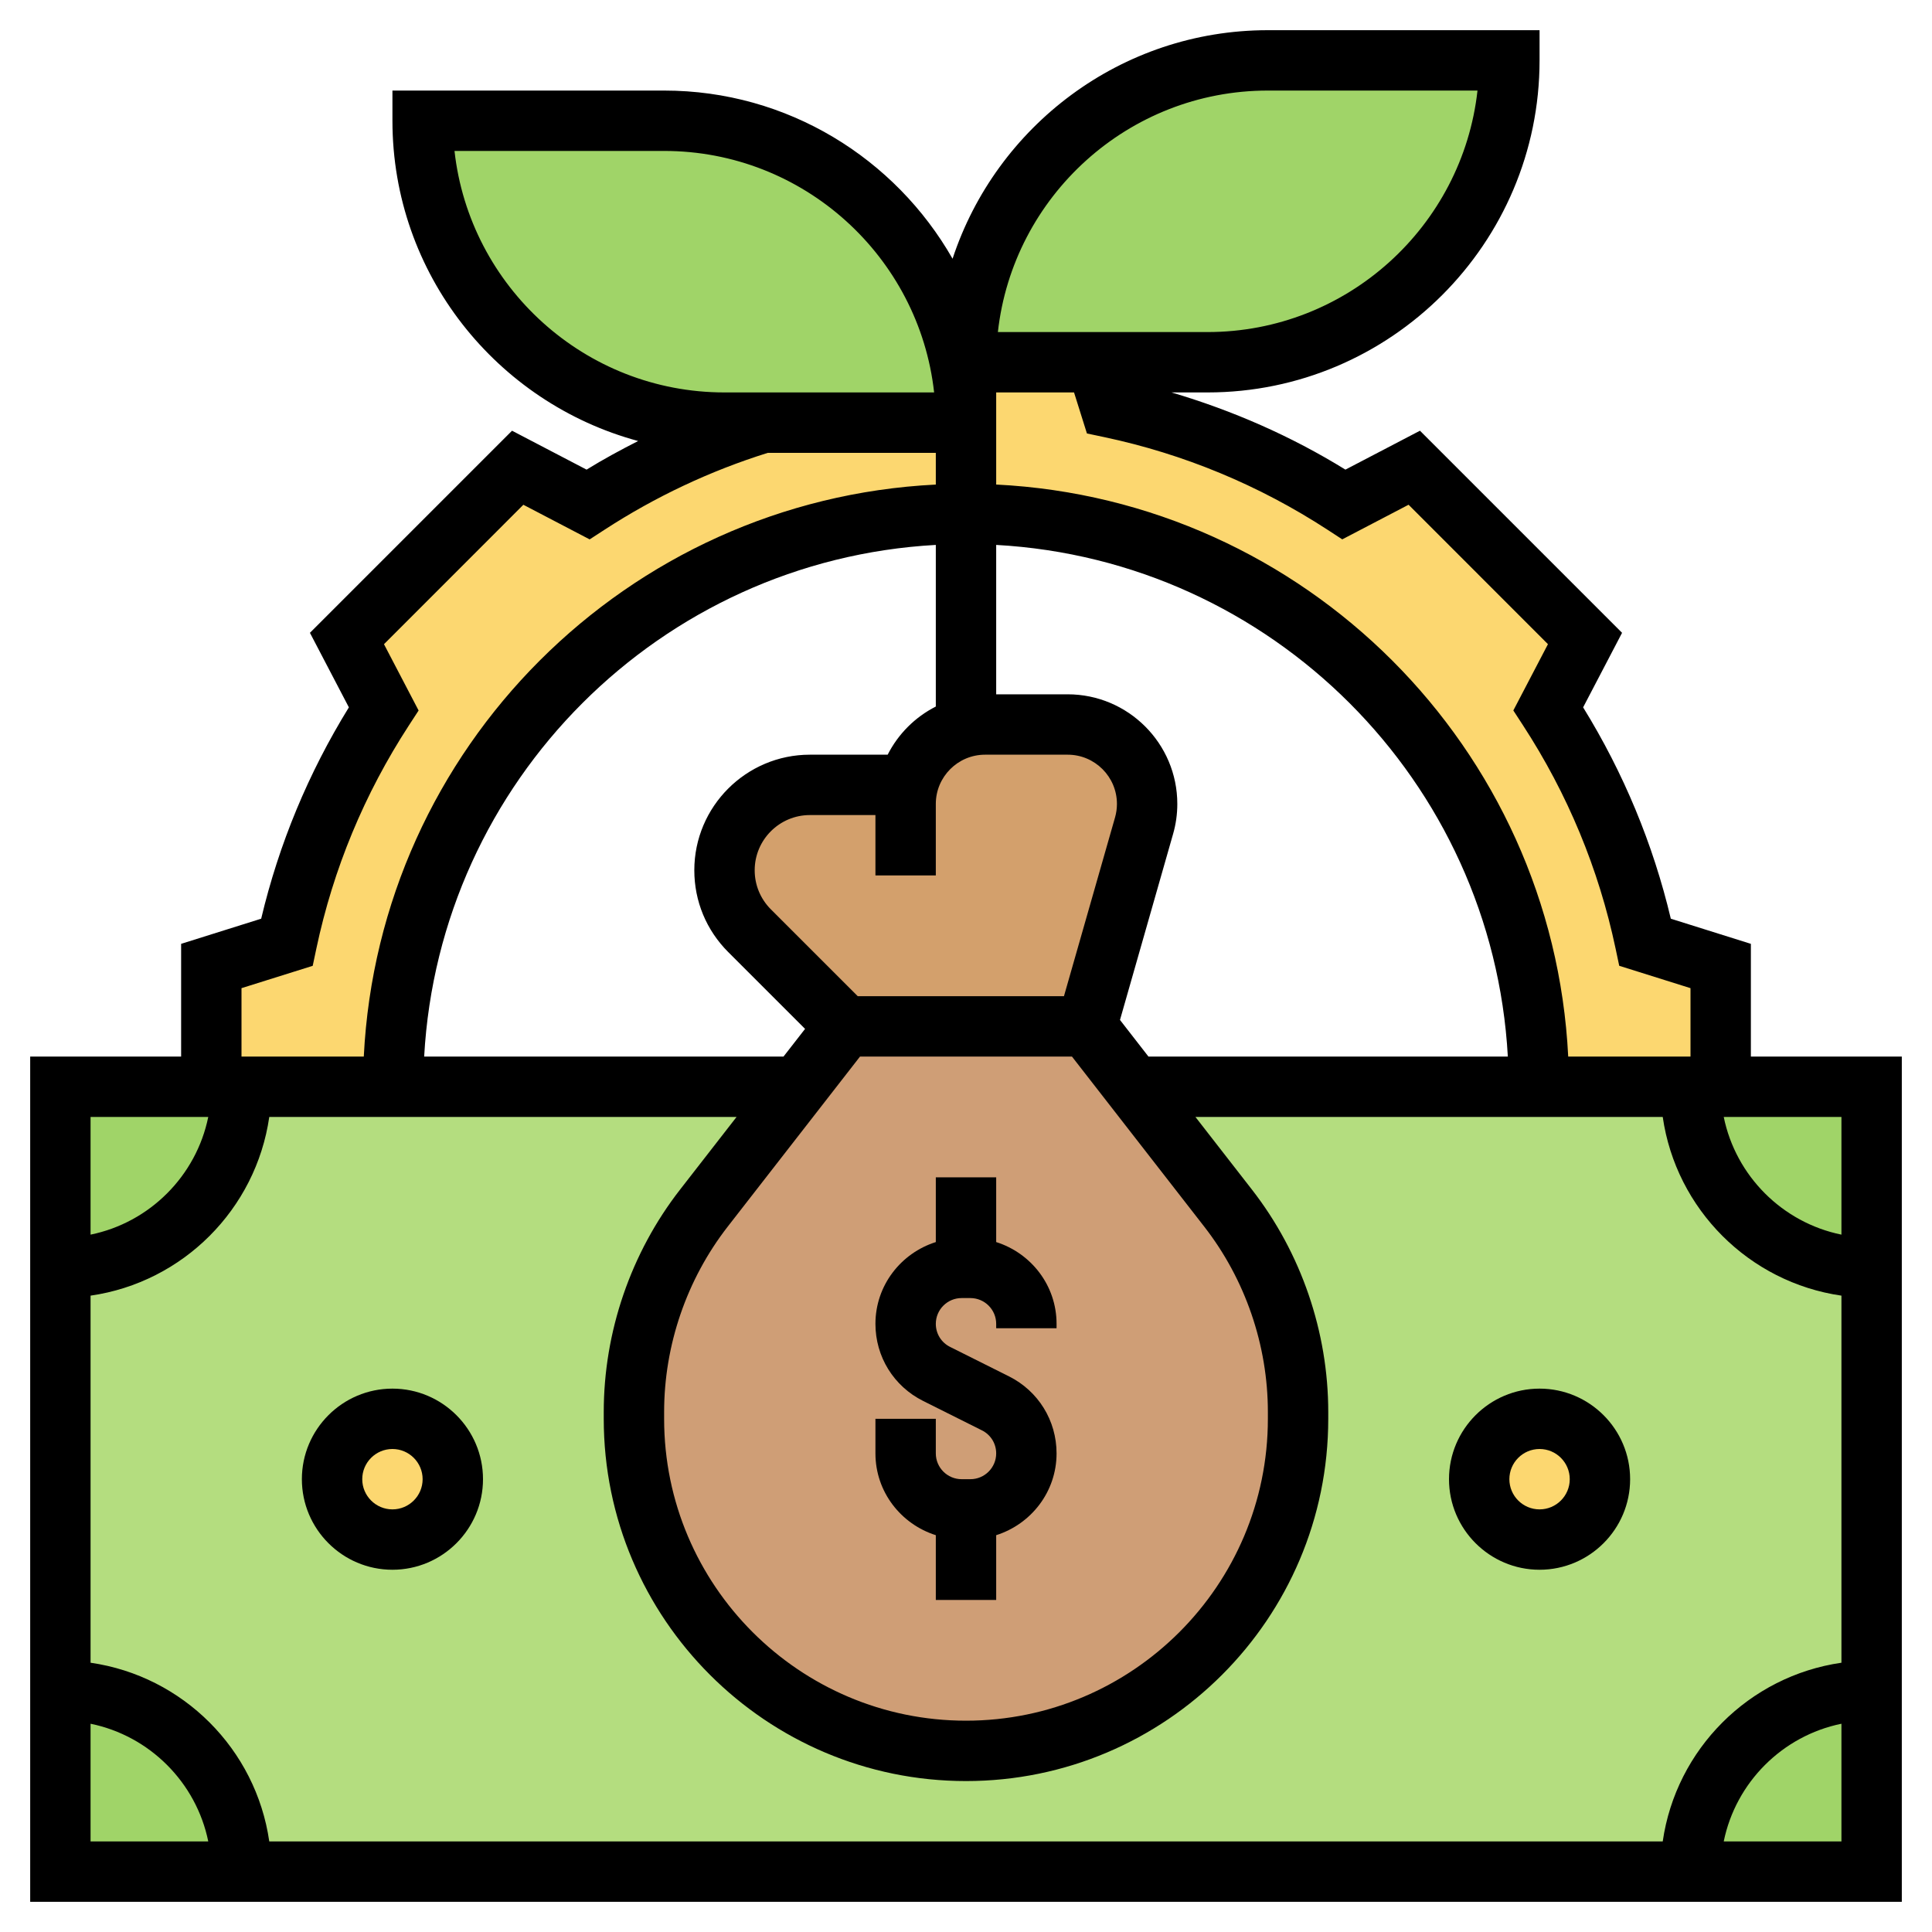 <svg id="Layer_5" enable-background="new 0 0 64 64" height="50" viewBox="0 0 64 64" width="50" xmlns="http://www.w3.org/2000/svg"><g><g><g><path d="m32 14v3c-10.49 0-19 8.51-19 19h-5-1v-4l2.5-.78c.59-2.81 1.7-5.42 3.21-7.74l-1.22-2.33 5.66-5.66 2.33 1.22c1.74-1.13 3.65-2.04 5.67-2.67v-.04z" fill="#fcd770"/></g><g><path d="m57 32v4h-1-5c0-10.49-8.51-19-19-19v-3-2h4.31l.47 1.5c2.81.59 5.42 1.7 7.74 3.21l2.33-1.22 5.66 5.66-1.22 2.33c1.51 2.32 2.62 4.93 3.21 7.74z" fill="#fcd770"/></g><g><path d="m56 36h-48c0 3.31-2.69 6-6 6v14c3.31 0 6 2.69 6 6h48c0-3.31 2.69-6 6-6v-14c-3.31 0-6-2.69-6-6z" fill="#b4dd7f"/></g><g><path d="m8 62h-6v-6c3.31 0 6 2.69 6 6z" fill="#a0d468"/></g><g><path d="m7 36h1c0 3.31-2.69 6-6 6v-6z" fill="#a0d468"/></g><g><path d="m57 36h5v6c-3.31 0-6-2.69-6-6z" fill="#a0d468"/></g><g><path d="m62 56v6h-6c0-3.31 2.69-6 6-6z" fill="#a0d468"/></g><g><circle cx="13" cy="49" fill="#fcd770" r="2"/></g><g><circle cx="51" cy="49" fill="#fcd770" r="2"/></g><g><path d="m37.56 36 3.12 4.02c1.5 1.93 2.32 4.31 2.32 6.75v.23c0 3.04-1.23 5.79-3.22 7.78s-4.74 3.22-7.78 3.22c-6.08 0-11-4.92-11-11v-.23c0-2.44.82-4.82 2.32-6.75l3.12-4.02 1.56-2h8z" fill="#cf9e76"/></g><g><path d="m30.08 26c.23-.95.97-1.69 1.92-1.92.2-.05.41-.08.63-.08h2.74c.73 0 1.38.3 1.86.77.47.48.77 1.13.77 1.86 0 .25-.03.49-.1.72l-1.9 6.65h-8l-3.17-3.17c-.53-.53-.83-1.25-.83-2 0-1.56 1.27-2.83 2.83-2.83z" fill="#d3a06c"/></g><g><path d="m32 14h-6.85-1.15c-2.76 0-5.26-1.12-7.07-2.93s-2.93-4.31-2.93-7.07h8c2.76 0 5.26 1.12 7.07 2.93s2.93 4.31 2.93 7.07z" fill="#a0d468"/></g><g><path d="m42 2h8c0 2.76-1.12 5.26-2.93 7.07s-4.31 2.93-7.07 2.93h-3.69-4.31c0-2.76 1.12-5.26 2.93-7.07s4.31-2.93 7.07-2.93z" fill="#a0d468"/></g></g><g><path d="m31 50.855v2.145h2v-2.145c1.155-.366 2-1.435 2-2.709 0-1.088-.604-2.066-1.578-2.553l-1.949-.975c-.292-.145-.473-.438-.473-.764 0-.471.384-.854.854-.854h.291c.471 0 .855.383.855.854v.146h2v-.146c0-1.274-.845-2.343-2-2.709v-2.145h-2v2.145c-1.155.366-2 1.435-2 2.709 0 1.088.604 2.066 1.578 2.553l1.949.975c.292.145.473.438.473.764 0 .471-.384.854-.854.854h-.291c-.471 0-.855-.383-.855-.854v-1.146h-2v1.146c0 1.274.845 2.343 2 2.709z"/><path d="m58 35v-3.734l-2.652-.833c-.588-2.476-1.563-4.826-2.905-7.001l1.29-2.469-6.695-6.695-2.469 1.289c-1.807-1.115-3.741-1.96-5.761-2.557h1.192c6.065 0 11-4.935 11-11v-1h-9c-4.867 0-9 3.181-10.445 7.571-1.896-3.322-5.465-5.571-9.555-5.571h-9v1c0 5.075 3.459 9.346 8.139 10.609-.58.295-1.152.605-1.708.948l-2.469-1.289-6.695 6.695 1.29 2.469c-1.342 2.175-2.317 4.525-2.905 7.001l-2.652.833v3.734h-5v28h62v-28zm3 5.899c-1.956-.399-3.5-1.943-3.899-3.899h3.899zm-5.92 20.101h-46.16c-.441-3.059-2.861-5.479-5.92-5.92v-12.16c3.059-.441 5.479-2.861 5.92-5.92h15.48l-1.872 2.407c-1.631 2.095-2.528 4.712-2.528 7.367v.226c0 6.617 5.383 12 12 12s12-5.383 12-12v-.226c0-2.655-.897-5.272-2.528-7.367l-1.872-2.407h15.48c.441 3.059 2.861 5.479 5.92 5.92v12.16c-3.059.441-5.479 2.861-5.92 5.92zm-26.591-26h7.021l4.383 5.635c1.359 1.746 2.107 3.927 2.107 6.139v.226c0 5.514-4.486 10-10 10s-10-4.486-10-10v-.226c0-2.213.748-4.393 2.106-6.14zm2.511-6v-2.369c0-.899.732-1.631 1.632-1.631h2.736c.9 0 1.632.732 1.632 1.631 0 .151-.021.302-.063.448l-1.692 5.921h-6.831l-2.879-2.878c-.345-.346-.535-.805-.535-1.293 0-1.009.82-1.829 1.828-1.829h2.172v2zm6.101 4.787 1.758-6.157c.094-.325.141-.661.141-.999 0-2.002-1.629-3.631-3.632-3.631h-2.368v-4.949c9.126.505 16.444 7.823 16.949 16.949h-11.905zm-6.101-10.382c-.688.35-1.245.907-1.595 1.595h-2.577c-2.11 0-3.828 1.717-3.828 3.829 0 1.022.398 1.983 1.121 2.707l2.548 2.547-.714.917h-11.904c.505-9.126 7.823-16.444 16.949-16.949zm5.006-9.046.572.121c2.636.558 5.125 1.59 7.397 3.068l.489.319 2.197-1.147 4.617 4.619-1.147 2.196.319.49c1.479 2.271 2.511 4.76 3.068 7.396l.121.572 2.361.741v2.266h-4.051c-.509-10.229-8.72-18.44-18.949-18.949v-1.051-1-1h2.579zm5.994-11.359h6.944c-.499 4.494-4.319 8-8.944 8h-6.944c.499-4.494 4.319-8 8.944-8zm-26.944 2h6.944c4.625 0 8.445 3.506 8.944 8h-6.944c-4.625 0-8.445-3.506-8.944-8zm-7.056 27.734 2.359-.74.121-.572c.558-2.636 1.59-5.125 3.068-7.396l.319-.49-1.147-2.196 4.617-4.619 2.196 1.147.49-.318c1.687-1.097 3.508-1.954 5.412-2.549h5.565v1.051c-10.229.508-18.44 8.719-18.949 18.948h-4.051zm-1.101 4.266c-.399 1.956-1.943 3.5-3.899 3.899v-3.899zm-3.899 20.101c1.956.399 3.5 1.943 3.899 3.899h-3.899zm54.101 3.899c.399-1.956 1.943-3.5 3.899-3.899v3.899z"/><path d="m51 46c-1.654 0-3 1.346-3 3s1.346 3 3 3 3-1.346 3-3-1.346-3-3-3zm0 4c-.552 0-1-.449-1-1s.448-1 1-1 1 .449 1 1-.448 1-1 1z"/><path d="m13 46c-1.654 0-3 1.346-3 3s1.346 3 3 3 3-1.346 3-3-1.346-3-3-3zm0 4c-.552 0-1-.449-1-1s.448-1 1-1 1 .449 1 1-.448 1-1 1z"/></g></g></svg>
